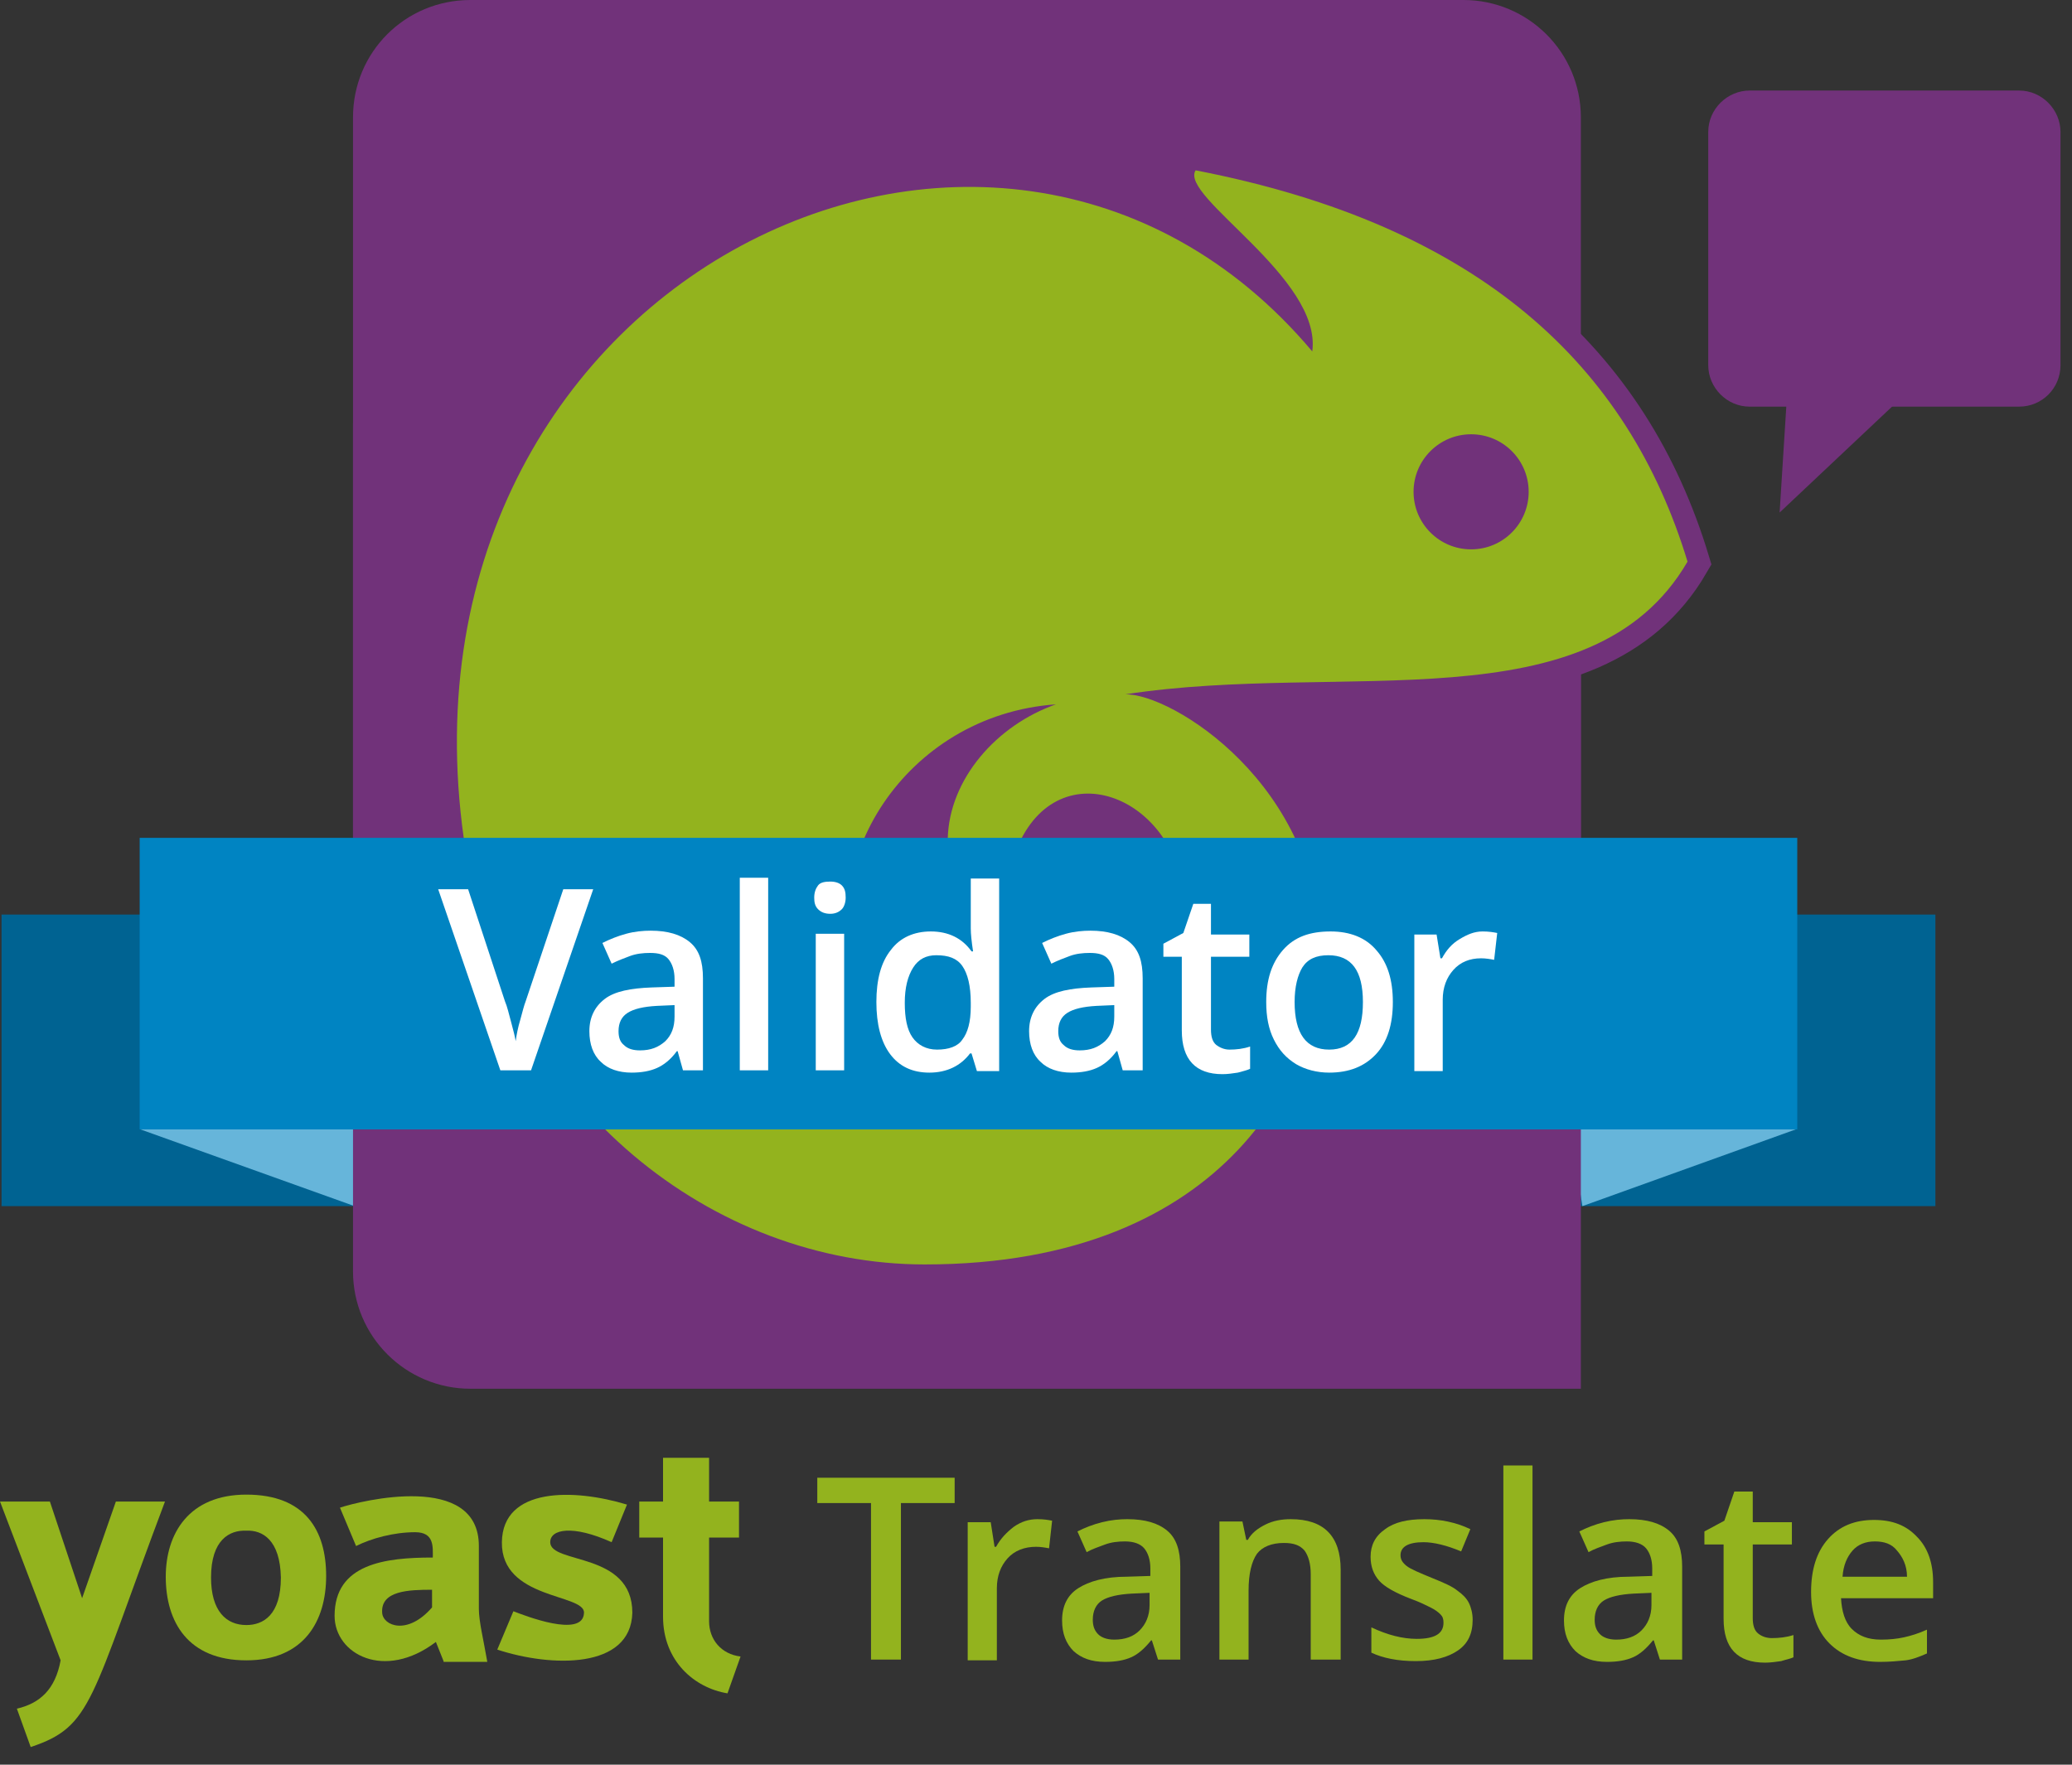 <?xml version="1.0" encoding="utf-8"?>
<!-- Generator: Adobe Illustrator 18.1.0, SVG Export Plug-In . SVG Version: 6.00 Build 0)  -->
<!DOCTYPE svg PUBLIC "-//W3C//DTD SVG 1.1//EN" "http://www.w3.org/Graphics/SVG/1.1/DTD/svg11.dtd">
<svg version="1.1" xmlns:x="http://ns.adobe.com/Extensibility/1.0/" xmlns:i="http://ns.adobe.com/AdobeIllustrator/10.0/" xmlns:graph="http://ns.adobe.com/Graphs/1.0/"
	 xmlns="http://www.w3.org/2000/svg" xmlns:xlink="http://www.w3.org/1999/xlink" xmlns:a="http://ns.adobe.com/AdobeSVGViewerExtensions/3.0/"
	 x="0px" y="0px" viewBox="0 0 270 230" enable-background="new 0 0 270 230" xml:space="preserve">
<rect x="0" y="0" width="270" height="230" fill="#333333" stroke="none"/>
<g id="rechts">
	<rect x="0.2" y="119.2" fill="#006392" width="252" height="38"/>
	<g>
		<polygon fill="#66B5DA" points="206.2,157.2 234,147.2 228.9,114.5 199.3,113.2 		"/>
	</g>
	<g>
		<polygon fill="#66B5DA" points="46.2,157.2 18.3,147.2 23.4,114.5 53,113.2 		"/>
	</g>
	<path fill="#71327A" d="M206,181H61.3c-8.4,0-15.3-6.8-15.3-15.3V55.3C46,46.8,52.8,40,61.3,40h129.4c8.4,0,15.3,6.8,15.3,15.3V181
		z"/>
	<path fill="#71327A" d="M206,141H61.3c-8.4,0-15.3-6.8-15.3-15.3V15.3C46,6.8,52.8,0,61.3,0h129.4c8.4,0,15.3,6.8,15.3,15.3V141z"
		/>
	<g>
		<g>
			<path fill="none" stroke="#71327A" stroke-width="5.753" stroke-miterlimit="10" d="M219.9,73.2c-7.7-25.4-26.9-43.8-64.1-51
				c-2.2,3.4,16.5,14,15.2,23.6c-41.4-49.2-123.4-8.2-110,67c5.6,31.4,32,52,59.5,52c39.9,0,51.6-26.1,51.6-40.6
				c0-21.9-19.5-33.9-25.5-33.7C175,86.1,207.4,94.7,219.9,73.2z M146.2,121.8c7.2-10.8-10.8-15.2-4.1-8.9c5.3,7.1-4.8,6.3-3.7,6.3
				c-4-0.9-6.3-3.7-5.9-8.6c0,0.1,0,0.1,0,0c5.4-13.2,21.4-6.7,21.9,7.6c1,25.6-32.4,32.7-42.3,9.1c-6.1-14.4,5.7-34.1,25.5-35.5
				c-7.7,2.7-13.9,9.7-14.1,17.5C121.6,121.8,137.8,130.8,146.2,121.8z"/>
			<path fill="#93B31E" d="M219.9,73.2c-7.7-25.4-26.9-43.8-64.1-51c-2.2,3.4,16.5,14,15.2,23.6c-41.4-49.2-123.4-8.2-110,67
				c5.6,31.4,32,52,59.5,52c39.9,0,51.6-26.1,51.6-40.6c0-21.9-19.5-33.9-25.5-33.7C175,86.1,207.4,94.7,219.9,73.2z M146.2,121.8
				c7.2-10.8-10.8-15.2-4.1-8.9c5.3,7.1-4.8,6.3-3.7,6.3c-4-0.9-6.3-3.7-5.9-8.6c0,0.1,0,0.1,0,0c5.4-13.2,21.4-6.7,21.9,7.6
				c1,25.6-32.4,32.7-42.3,9.1c-6.1-14.4,5.7-34.1,25.5-35.5c-7.7,2.7-13.9,9.7-14.1,17.5C121.6,121.8,137.8,130.8,146.2,121.8z"/>
		</g>
		<circle fill="#71327A" cx="191.7" cy="64.1" r="7.5"/>
	</g>
	<rect x="18.2" y="109.2" fill="#0084C2" width="216" height="38"/>
	<path fill="#93B31E" d="M117.4,216.3h-3.9v-20.4h-7v-3.3h17.9v3.3h-7V216.3z"/>
	<path fill="#93B31E" d="M135.2,198c0.8,0,1.4,0.1,1.9,0.2l-0.4,3.6c-0.5-0.1-1.1-0.2-1.7-0.2c-1.5,0-2.8,0.5-3.7,1.5
		c-0.9,1-1.4,2.3-1.4,3.9v9.4h-3.8v-18h3l0.5,3.2h0.2c0.6-1.1,1.4-1.9,2.3-2.6C133.1,198.3,134.1,198,135.2,198z"/>
	<path fill="#93B31E" d="M150.9,216.3l-0.8-2.5H150c-0.9,1.1-1.7,1.8-2.6,2.2c-0.9,0.4-2,0.6-3.4,0.6c-1.8,0-3.1-0.5-4.1-1.4
		c-1-1-1.5-2.3-1.5-4c0-1.9,0.7-3.3,2.1-4.2c1.4-0.9,3.5-1.5,6.3-1.5l3.1-0.1v-1c0-1.1-0.3-2-0.8-2.6s-1.4-0.9-2.5-0.9
		c-0.9,0-1.8,0.1-2.6,0.4c-0.8,0.3-1.7,0.6-2.4,1l-1.2-2.7c1-0.5,2-0.9,3.2-1.2c1.2-0.3,2.3-0.4,3.3-0.4c2.3,0,4,0.5,5.2,1.5
		c1.2,1,1.7,2.6,1.7,4.7v12.1H150.9z M145.2,213.7c1.4,0,2.5-0.4,3.3-1.2c0.8-0.8,1.3-1.9,1.3-3.3v-1.6l-2.3,0.1
		c-1.8,0.1-3.1,0.4-3.9,0.9c-0.8,0.5-1.2,1.4-1.2,2.5c0,0.8,0.2,1.4,0.7,1.9C143.5,213.4,144.2,213.7,145.2,213.7z"/>
	<path fill="#93B31E" d="M174.6,216.3h-3.8v-11.1c0-1.4-0.3-2.4-0.8-3.1c-0.6-0.7-1.4-1-2.7-1c-1.6,0-2.8,0.5-3.5,1.4
		c-0.7,1-1.1,2.6-1.1,4.8v9h-3.8v-18h3l0.5,2.4h0.2c0.5-0.9,1.3-1.5,2.3-2c1-0.5,2.1-0.7,3.3-0.7c4.3,0,6.5,2.2,6.5,6.6V216.3z"/>
	<path fill="#93B31E" d="M191.9,211.1c0,1.8-0.6,3.1-1.9,4c-1.3,0.9-3.1,1.4-5.5,1.4c-2.4,0-4.3-0.4-5.8-1.1v-3.3
		c2.1,1,4.1,1.5,5.9,1.5c2.4,0,3.5-0.7,3.5-2.1c0-0.5-0.1-0.8-0.4-1.1c-0.3-0.3-0.7-0.6-1.3-0.9c-0.6-0.3-1.4-0.7-2.5-1.1
		c-2.1-0.8-3.5-1.6-4.2-2.4c-0.7-0.8-1.1-1.8-1.1-3.1c0-1.5,0.6-2.7,1.9-3.6c1.2-0.9,2.9-1.3,5.1-1.3c2.1,0,4.1,0.4,6,1.3l-1.2,2.9
		c-1.9-0.8-3.6-1.2-4.9-1.2c-2,0-3,0.6-3,1.7c0,0.6,0.3,1,0.8,1.4c0.5,0.4,1.7,0.9,3.4,1.6c1.5,0.6,2.6,1.1,3.2,1.6
		c0.7,0.5,1.2,1,1.5,1.6C191.7,209.5,191.9,210.3,191.9,211.1z"/>
	<path fill="#93B31E" d="M199.7,216.3h-3.8V191h3.8V216.3z"/>
	<path fill="#93B31E" d="M216.3,216.3l-0.8-2.5h-0.1c-0.9,1.1-1.7,1.8-2.6,2.2c-0.9,0.4-2,0.6-3.4,0.6c-1.8,0-3.1-0.5-4.1-1.4
		c-1-1-1.5-2.3-1.5-4c0-1.9,0.7-3.3,2.1-4.2c1.4-0.9,3.5-1.5,6.3-1.5l3.1-0.1v-1c0-1.1-0.3-2-0.8-2.6c-0.5-0.6-1.4-0.9-2.5-0.9
		c-0.9,0-1.8,0.1-2.6,0.4c-0.8,0.3-1.7,0.6-2.4,1l-1.2-2.7c1-0.5,2-0.9,3.2-1.2c1.2-0.3,2.3-0.4,3.3-0.4c2.3,0,4,0.5,5.2,1.5
		c1.2,1,1.7,2.6,1.7,4.7v12.1H216.3z M210.6,213.7c1.4,0,2.5-0.4,3.3-1.2c0.8-0.8,1.3-1.9,1.3-3.3v-1.6l-2.3,0.1
		c-1.8,0.1-3.1,0.4-3.9,0.9c-0.8,0.5-1.2,1.4-1.2,2.5c0,0.8,0.2,1.4,0.7,1.9C208.9,213.4,209.6,213.7,210.6,213.7z"/>
	<path fill="#93B31E" d="M230.9,213.5c0.9,0,1.9-0.1,2.8-0.4v2.9c-0.4,0.2-1,0.3-1.6,0.5c-0.7,0.1-1.4,0.2-2.1,0.2
		c-3.6,0-5.4-1.9-5.4-5.7v-9.7h-2.5v-1.7l2.6-1.4l1.3-3.8h2.4v4h5.1v2.9h-5.1v9.6c0,0.9,0.2,1.6,0.7,2
		C229.6,213.3,230.2,213.5,230.9,213.5z"/>
	<path fill="#93B31E" d="M245,216.6c-2.8,0-5-0.8-6.6-2.4c-1.6-1.6-2.4-3.9-2.4-6.7c0-2.9,0.7-5.2,2.2-6.9c1.5-1.7,3.5-2.5,6-2.5
		c2.4,0,4.2,0.7,5.6,2.2c1.4,1.4,2.1,3.4,2.1,5.9v2.1h-12c0.1,1.7,0.5,3.1,1.4,4s2.1,1.4,3.8,1.4c1.1,0,2.1-0.1,3-0.3
		c0.9-0.2,1.9-0.5,3-1v3.1c-0.9,0.4-1.9,0.8-2.8,0.9C247.3,216.5,246.2,216.6,245,216.6z M244.3,200.9c-1.2,0-2.2,0.4-2.9,1.2
		c-0.7,0.8-1.2,1.9-1.3,3.4h8.4c0-1.5-0.6-2.6-1.3-3.4C246.5,201.2,245.5,200.9,244.3,200.9z"/>
	<g>
		<path fill="#93B31E" d="M4,227.7l-1.8-5c3-0.7,5-2.5,5.7-6.3L0,195.7h6.5l4.2,12.6l4.4-12.6h6.4C11.7,221.7,12.1,225,4,227.7z"/>
		<path fill="#93B31E" d="M32.1,216.4c-7.6,0-10.5-5-10.5-10.9c0-5.6,3-10.7,10.5-10.7c7.7,0,10.4,4.7,10.4,10.6
			C42.5,211.3,39.6,216.4,32.1,216.4z M32.1,199.5c-2.2-0.1-4.6,1.2-4.6,6.1c0,4.4,2,6.2,4.6,6.2c2.2,0,4.5-1.3,4.5-6.2
			C36.5,200.7,34.2,199.4,32.1,199.5z"/>
		<path fill="#93B31E" d="M94.8,220.7c-4.3-0.7-8.4-4.2-8.4-10v-10.3h-3.1v-4.7h3.1V190h6v5.7h3.9v4.7h-3.9v10.9
			c0,2.4,1.6,4.3,4.1,4.6L94.8,220.7z"/>
	</g>
	<path fill="#93B31E" d="M57.8,216.5l-1-2.5c-6.7,5.1-13.2,1.6-13.2-3.4c0-6.8,6.6-7.6,12.8-7.6c0-1.4,0.2-3.3-2.3-3.3
		c-2.8,0-5.7,0.8-7.7,1.8l-2.1-5c2.7-0.9,18.1-4.7,18.1,5v8.2c0,1.6,0.6,4,1.1,6.9H57.8z M56.3,207.2c-3,0-6.7,0.1-6.5,3
		c0.1,1.7,3.3,3,6.5-0.7V207.2z"/>
	<path fill="#93B31E" d="M64.8,215l2.1-5c1.3,0.5,9.1,3.6,9.2,0.2c0.1-2.5-10.8-1.7-10.7-9.2c0.1-7.2,9.4-7,16.3-4.9l-2,4.9
		c-5.1-2.3-8-1.7-8,0c0,2.9,10.7,1.2,10.7,9.2C82.2,217.6,71.8,217.3,64.8,215z"/>
	<path fill="#71327A" d="M263.1,53H228c-3,0-5.4-2.5-5.4-5.4V17.2c0-3,2.5-5.4,5.4-5.4h35.1c3,0,5.4,2.5,5.4,5.4v30.4
		C268.5,50.6,266.1,53,263.1,53z"/>
	<polygon fill="#71327A" points="233.3,44.6 231.9,66.8 250.9,48.9 	"/>
</g>
<g id="tekst">
	<g>
		<path fill="#FFFFFF" d="M73.4,115.9h3.9l-8.1,23.6h-4l-8.1-23.6H61l4.8,14.6c0.3,0.7,0.5,1.6,0.8,2.7c0.3,1.1,0.5,1.9,0.6,2.5
			c0.1-0.8,0.3-1.8,0.6-2.8c0.3-1.1,0.5-1.9,0.7-2.4L73.4,115.9z"/>
		<path fill="#FFFFFF" d="M89,139.5l-0.7-2.5h-0.1c-0.8,1.1-1.7,1.8-2.6,2.2c-0.9,0.4-2,0.6-3.3,0.6c-1.7,0-3.1-0.5-4-1.4
			c-1-0.9-1.5-2.3-1.5-4c0-1.8,0.7-3.2,2-4.2s3.4-1.4,6.1-1.5l3-0.1v-1c0-1.1-0.3-2-0.8-2.6c-0.5-0.6-1.3-0.8-2.4-0.8
			c-0.9,0-1.8,0.1-2.6,0.4s-1.6,0.6-2.4,1l-1.2-2.7c1-0.5,2-0.9,3.1-1.2c1.1-0.3,2.2-0.4,3.2-0.4c2.2,0,3.9,0.5,5.1,1.5
			s1.7,2.5,1.7,4.7v12H89z M83.4,136.9c1.4,0,2.4-0.4,3.3-1.2c0.8-0.8,1.2-1.8,1.2-3.2V131l-2.3,0.1c-1.8,0.1-3,0.4-3.8,0.9
			c-0.8,0.5-1.2,1.3-1.2,2.4c0,0.8,0.2,1.4,0.7,1.8C81.8,136.7,82.5,136.9,83.4,136.9z"/>
		<path fill="#FFFFFF" d="M100.1,139.5h-3.7v-25.1h3.7V139.5z"/>
		<path fill="#FFFFFF" d="M106.1,117c0-0.7,0.2-1.2,0.5-1.6s0.9-0.5,1.6-0.5c0.7,0,1.2,0.2,1.5,0.5c0.4,0.4,0.5,0.9,0.5,1.6
			c0,0.6-0.2,1.2-0.5,1.5c-0.4,0.4-0.9,0.6-1.5,0.6c-0.7,0-1.2-0.2-1.6-0.6C106.2,118.1,106.1,117.6,106.1,117z M110,139.5h-3.7
			v-17.8h3.7V139.5z"/>
		<path fill="#FFFFFF" d="M121.1,139.8c-2.2,0-3.9-0.8-5.1-2.4s-1.8-3.9-1.8-6.8c0-2.9,0.6-5.2,1.9-6.8c1.2-1.6,3-2.4,5.2-2.4
			c2.3,0,4.1,0.9,5.3,2.6h0.2c-0.2-1.3-0.3-2.3-0.3-3v-6.5h3.7v25.1h-2.9l-0.7-2.3h-0.2C125.2,138.9,123.4,139.8,121.1,139.8z
			 M122.1,136.8c1.5,0,2.7-0.4,3.3-1.3c0.7-0.9,1.1-2.3,1.1-4.3v-0.5c0-2.2-0.4-3.8-1.1-4.8s-1.8-1.4-3.4-1.4c-1.3,0-2.3,0.5-3,1.6
			c-0.7,1.1-1.1,2.6-1.1,4.6c0,2,0.3,3.5,1,4.5S120.7,136.8,122.1,136.8z"/>
		<path fill="#FFFFFF" d="M146.3,139.5l-0.7-2.5h-0.1c-0.8,1.1-1.7,1.8-2.6,2.2c-0.9,0.4-2,0.6-3.3,0.6c-1.7,0-3.1-0.5-4-1.4
			c-1-0.9-1.5-2.3-1.5-4c0-1.8,0.7-3.2,2-4.2s3.4-1.4,6.1-1.5l3-0.1v-1c0-1.1-0.3-2-0.8-2.6c-0.5-0.6-1.3-0.8-2.4-0.8
			c-0.9,0-1.8,0.1-2.6,0.4s-1.6,0.6-2.4,1l-1.2-2.7c1-0.5,2-0.9,3.1-1.2c1.1-0.3,2.2-0.4,3.2-0.4c2.2,0,3.9,0.5,5.1,1.5
			s1.7,2.5,1.7,4.7v12H146.3z M140.7,136.9c1.4,0,2.4-0.4,3.3-1.2c0.8-0.8,1.2-1.8,1.2-3.2V131l-2.3,0.1c-1.8,0.1-3,0.4-3.8,0.9
			c-0.8,0.5-1.2,1.3-1.2,2.4c0,0.8,0.2,1.4,0.7,1.8C139.1,136.7,139.8,136.9,140.7,136.9z"/>
		<path fill="#FFFFFF" d="M160.2,136.8c0.9,0,1.8-0.1,2.7-0.4v2.9c-0.4,0.2-0.9,0.3-1.6,0.5c-0.7,0.1-1.3,0.2-2,0.2
			c-3.5,0-5.3-1.9-5.3-5.7v-9.6h-2.4v-1.7l2.6-1.4l1.3-3.8h2.3v4h5v2.9h-5v9.5c0,0.9,0.2,1.6,0.7,2
			C158.9,136.5,159.5,136.8,160.2,136.8z"/>
		<path fill="#FFFFFF" d="M181.5,130.6c0,2.9-0.7,5.2-2.2,6.8s-3.5,2.4-6.1,2.4c-1.6,0-3.1-0.4-4.3-1.1c-1.3-0.8-2.2-1.8-2.9-3.2
			c-0.7-1.4-1-3-1-4.9c0-2.9,0.7-5.1,2.2-6.8s3.5-2.4,6.2-2.4c2.5,0,4.6,0.8,6,2.5C180.8,125.5,181.5,127.7,181.5,130.6z
			 M168.7,130.6c0,4.1,1.5,6.2,4.5,6.2c3,0,4.4-2.1,4.4-6.2c0-4.1-1.5-6.1-4.5-6.1c-1.6,0-2.7,0.5-3.4,1.6
			C169.1,127.1,168.7,128.6,168.7,130.6z"/>
		<path fill="#FFFFFF" d="M193.2,121.4c0.8,0,1.4,0.1,1.9,0.2l-0.4,3.5c-0.5-0.1-1.1-0.2-1.7-0.2c-1.5,0-2.7,0.5-3.6,1.5
			c-0.9,1-1.4,2.3-1.4,3.9v9.3h-3.7v-17.8h2.9l0.5,3.1h0.2c0.6-1.1,1.3-1.9,2.3-2.5S192.1,121.4,193.2,121.4z"/>
	</g>
</g>
</svg>
